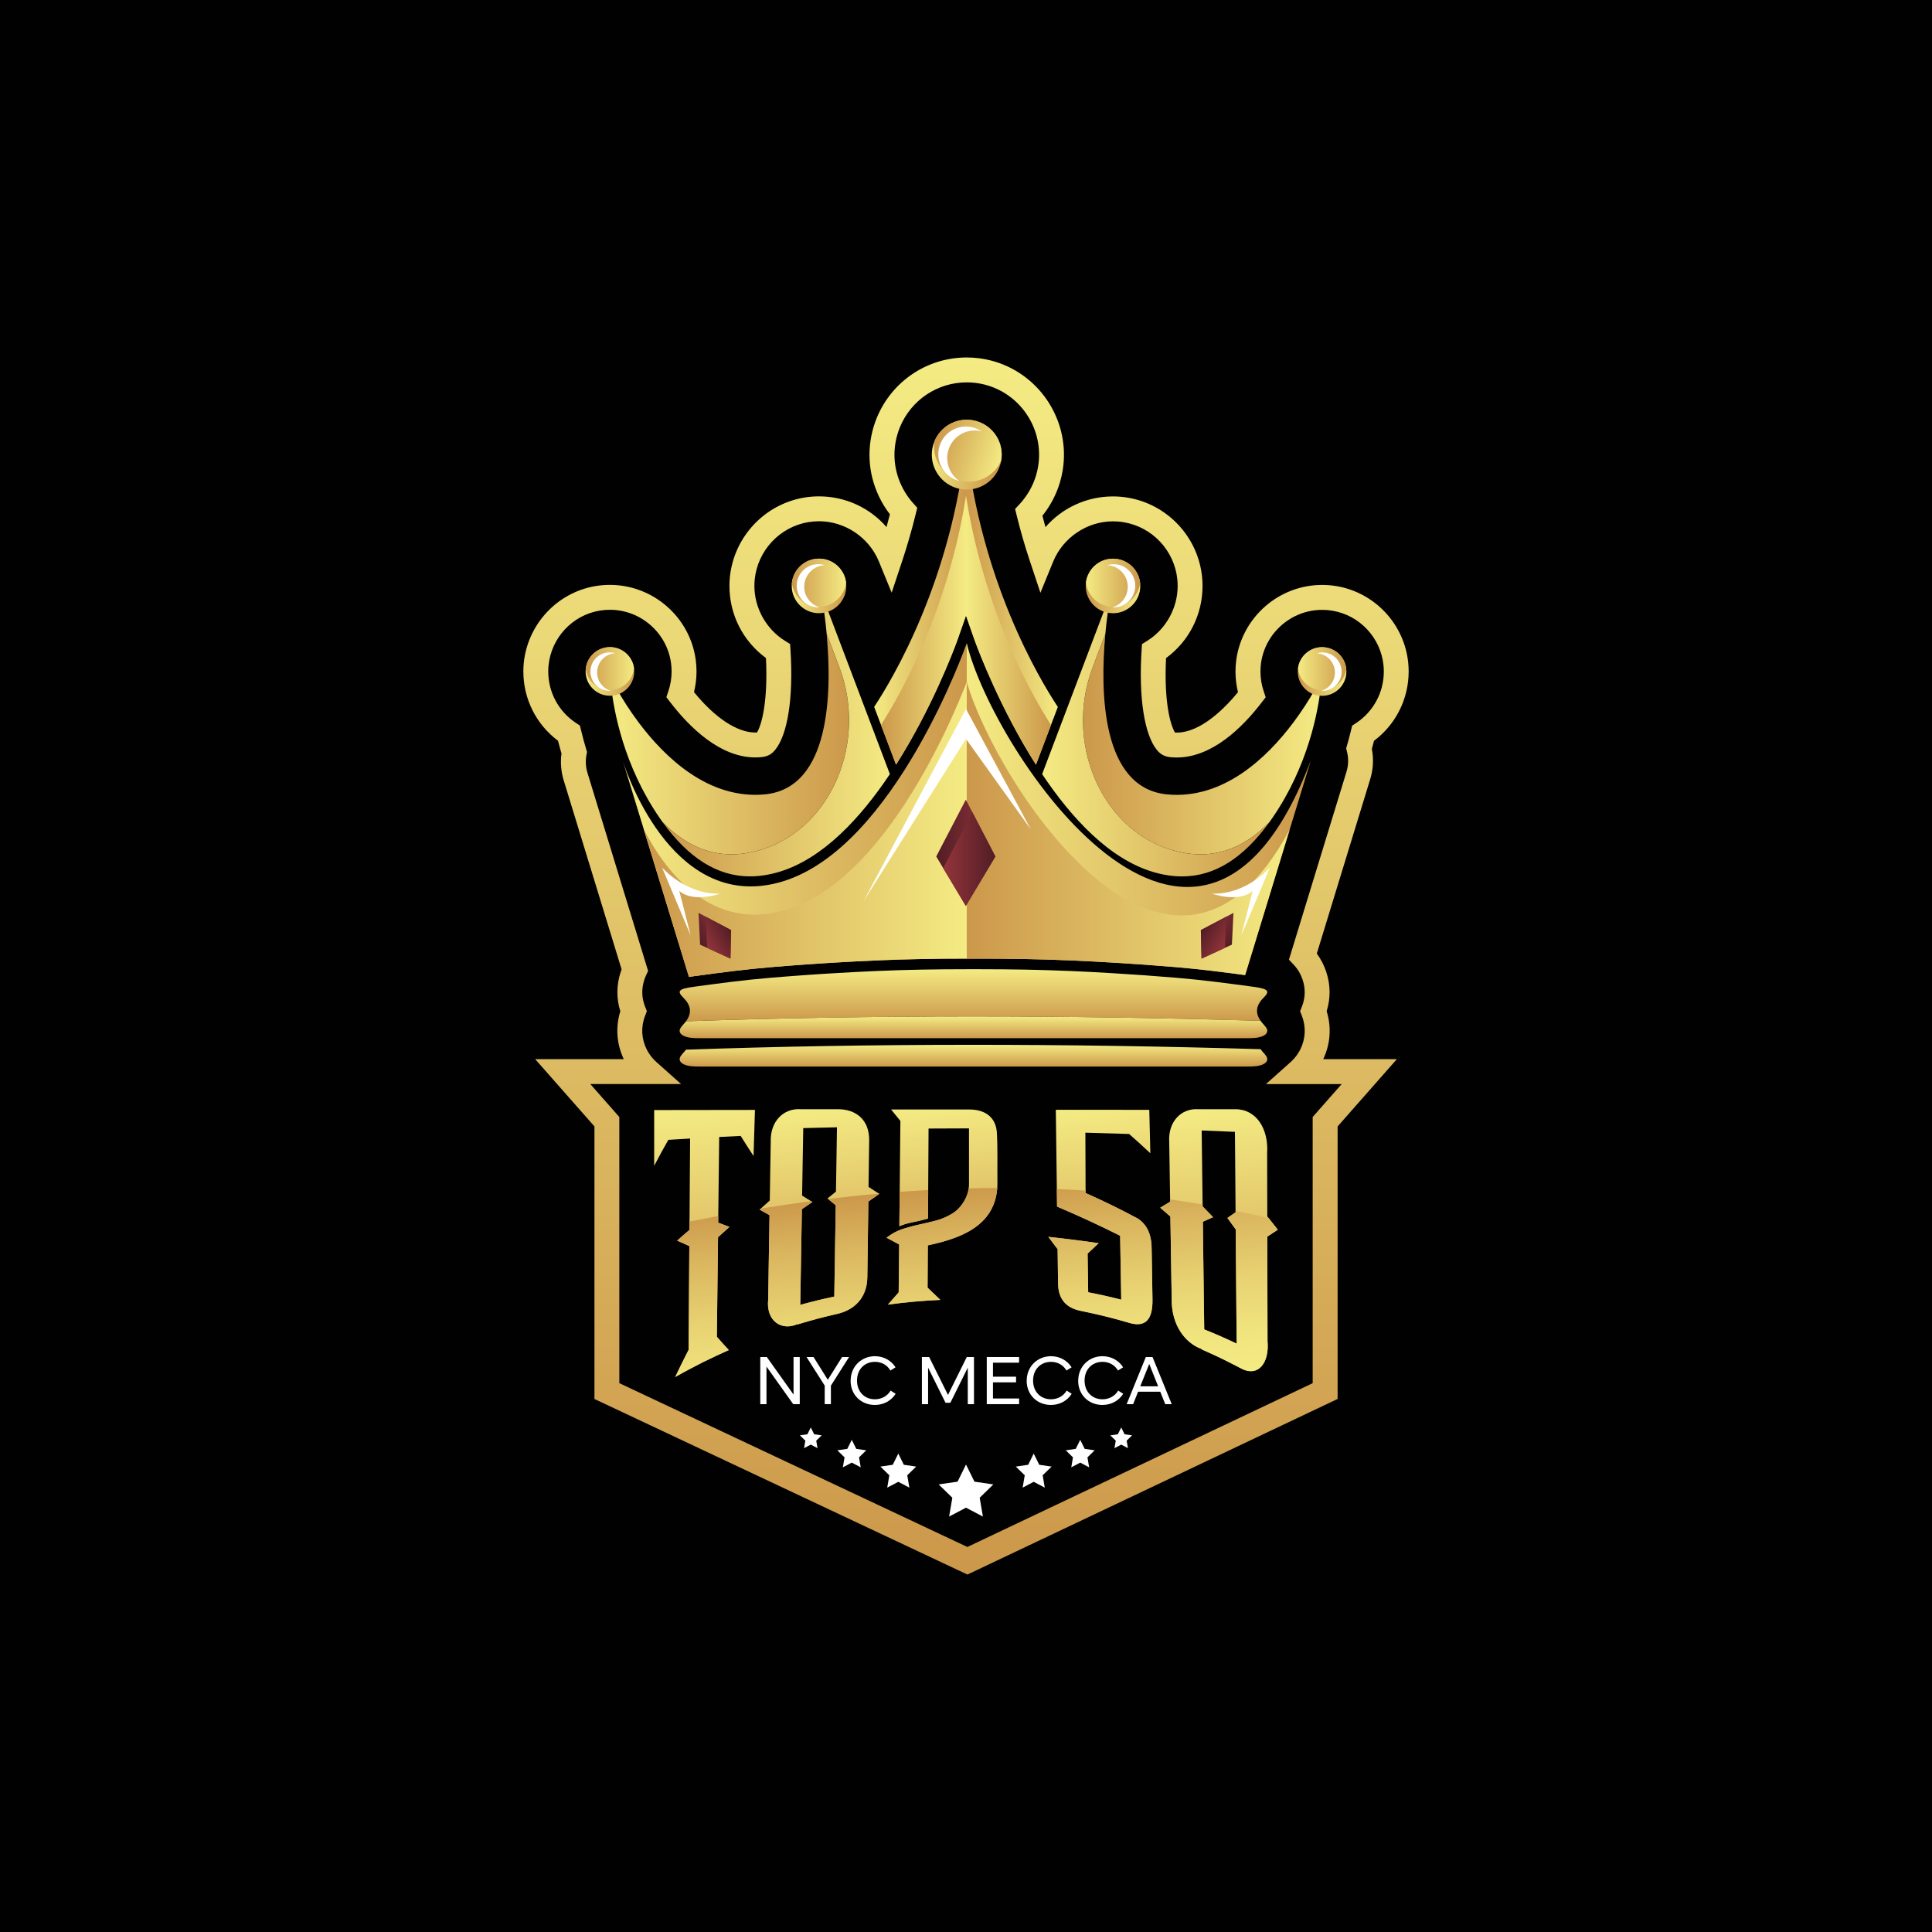 <?xml version="1.0" encoding="UTF-8"?>
<svg id="Layer_1" data-name="Layer 1" xmlns="http://www.w3.org/2000/svg" xmlns:xlink="http://www.w3.org/1999/xlink" viewBox="0 0 1000 1000">
  <defs>
    <style>
      .cls-1 {
        fill: url(#linear-gradient-2);
      }

      .cls-2 {
        fill: #fff;
      }

      .cls-3 {
        fill: url(#linear-gradient-17);
      }

      .cls-4 {
        fill: url(#linear-gradient-15);
      }

      .cls-5 {
        fill: url(#linear-gradient-18);
      }

      .cls-6 {
        fill: url(#linear-gradient-28);
      }

      .cls-7 {
        fill: url(#linear-gradient-14);
      }

      .cls-8 {
        fill: url(#linear-gradient-36);
      }

      .cls-9 {
        fill: url(#linear-gradient-20);
      }

      .cls-10 {
        fill: url(#linear-gradient-6);
      }

      .cls-11 {
        fill: url(#linear-gradient-35);
      }

      .cls-12 {
        fill: url(#linear-gradient-32);
      }

      .cls-13 {
        fill: url(#linear-gradient-11);
      }

      .cls-14 {
        fill: url(#linear-gradient-10);
      }

      .cls-15 {
        fill: url(#linear-gradient-37);
      }

      .cls-16 {
        fill: url(#linear-gradient-16);
      }

      .cls-17 {
        fill: url(#linear-gradient-31);
      }

      .cls-18 {
        fill: url(#linear-gradient-21);
      }

      .cls-19 {
        fill: url(#linear-gradient-25);
      }

      .cls-20 {
        fill: url(#linear-gradient-5);
      }

      .cls-21 {
        fill: url(#linear-gradient-34);
      }

      .cls-22 {
        fill: url(#linear-gradient-7);
      }

      .cls-23 {
        fill: url(#linear-gradient-24);
      }

      .cls-24 {
        fill: url(#linear-gradient-9);
      }

      .cls-25 {
        fill: url(#linear-gradient-22);
      }

      .cls-26 {
        fill: url(#linear-gradient-3);
      }

      .cls-27 {
        fill: url(#linear-gradient);
      }

      .cls-28 {
        fill: url(#linear-gradient-27);
      }

      .cls-29 {
        fill: url(#linear-gradient-33);
      }

      .cls-30 {
        fill: url(#linear-gradient-38);
      }

      .cls-31 {
        fill: url(#linear-gradient-29);
      }

      .cls-32 {
        fill: url(#linear-gradient-30);
      }

      .cls-33 {
        fill: url(#linear-gradient-23);
      }

      .cls-34 {
        fill: url(#linear-gradient-19);
      }

      .cls-35 {
        fill: url(#linear-gradient-4);
      }

      .cls-36 {
        fill: #010101;
      }

      .cls-37 {
        fill: url(#linear-gradient-8);
      }

      .cls-38 {
        fill: url(#linear-gradient-12);
      }

      .cls-39 {
        fill: url(#linear-gradient-13);
      }

      .cls-40 {
        fill: url(#linear-gradient-26);
      }
    </style>
    <linearGradient id="linear-gradient" x1="500" y1="814.98" x2="500" y2="185.02" gradientUnits="userSpaceOnUse">
      <stop offset="0" stop-color="#cc984b"/>
      <stop offset="1" stop-color="#f4eb83"/>
    </linearGradient>
    <linearGradient id="linear-gradient-2" x1="315.96" y1="385.14" x2="439.46" y2="385.14" gradientUnits="userSpaceOnUse">
      <stop offset="0" stop-color="#f4eb83"/>
      <stop offset="1" stop-color="#cc984b"/>
    </linearGradient>
    <linearGradient id="linear-gradient-3" x1="343.01" y1="380.15" x2="460.59" y2="380.15" gradientUnits="userSpaceOnUse">
      <stop offset="0" stop-color="#cc984b"/>
      <stop offset="1" stop-color="#f4eb83"/>
    </linearGradient>
    <linearGradient id="linear-gradient-4" x1="303.1" y1="347.55" x2="328.27" y2="347.55" xlink:href="#linear-gradient-2"/>
    <linearGradient id="linear-gradient-5" x1="303.17" y1="346.06" x2="328.16" y2="346.06" xlink:href="#linear-gradient"/>
    <linearGradient id="linear-gradient-6" x1="409.8" y1="303.27" x2="438.04" y2="303.27" xlink:href="#linear-gradient-2"/>
    <linearGradient id="linear-gradient-7" x1="409.87" y1="301.6" x2="437.91" y2="301.6" xlink:href="#linear-gradient"/>
    <linearGradient id="linear-gradient-8" x1="-1529.77" y1="385.16" x2="-1406.26" y2="385.16" gradientTransform="translate(-845.72) rotate(-180) scale(1 -1)" xlink:href="#linear-gradient-2"/>
    <linearGradient id="linear-gradient-9" x1="-1502.71" y1="380.17" x2="-1385.14" y2="380.17" gradientTransform="translate(-845.72) rotate(-180) scale(1 -1)" xlink:href="#linear-gradient"/>
    <linearGradient id="linear-gradient-10" x1="452.47" y1="312.47" x2="500" y2="312.47" xlink:href="#linear-gradient-2"/>
    <linearGradient id="linear-gradient-11" x1="456.01" y1="326.2" x2="500" y2="326.2" xlink:href="#linear-gradient-3"/>
    <linearGradient id="linear-gradient-12" x1="-1393.25" y1="312.5" x2="-1345.72" y2="312.5" gradientTransform="translate(-845.72) rotate(-180) scale(1 -1)" xlink:href="#linear-gradient-2"/>
    <linearGradient id="linear-gradient-13" x1="-1389.71" y1="326.22" x2="-1345.72" y2="326.22" gradientTransform="translate(-845.72) rotate(-180) scale(1 -1)" xlink:href="#linear-gradient-3"/>
    <linearGradient id="linear-gradient-14" x1="-1542.62" y1="347.58" x2="-1517.45" y2="347.58" gradientTransform="translate(-845.72) rotate(-180) scale(1 -1)" xlink:href="#linear-gradient-2"/>
    <linearGradient id="linear-gradient-15" x1="-1542.56" y1="346.09" x2="-1517.56" y2="346.09" gradientTransform="translate(-845.72) rotate(-180) scale(1 -1)" xlink:href="#linear-gradient"/>
    <linearGradient id="linear-gradient-16" x1="-1435.93" y1="303.29" x2="-1407.69" y2="303.29" gradientTransform="translate(-845.72) rotate(-180) scale(1 -1)" xlink:href="#linear-gradient-2"/>
    <linearGradient id="linear-gradient-17" x1="-1435.86" y1="301.62" x2="-1407.82" y2="301.62" gradientTransform="translate(-845.72) rotate(-180) scale(1 -1)" xlink:href="#linear-gradient"/>
    <linearGradient id="linear-gradient-18" x1="322.54" y1="419.3" x2="500.4" y2="419.3" xlink:href="#linear-gradient-2"/>
    <linearGradient id="linear-gradient-19" x1="333.26" y1="429.32" x2="500.4" y2="429.32" xlink:href="#linear-gradient"/>
    <linearGradient id="linear-gradient-20" x1="500.4" y1="418.83" x2="678.43" y2="418.83" xlink:href="#linear-gradient-2"/>
    <linearGradient id="linear-gradient-21" x1="500.4" y1="428.85" x2="667.53" y2="428.85" xlink:href="#linear-gradient"/>
    <linearGradient id="linear-gradient-22" x1="484.59" y1="441.41" x2="515.22" y2="441.41" gradientUnits="userSpaceOnUse">
      <stop offset="0" stop-color="#511d25"/>
      <stop offset="1" stop-color="#94343b"/>
    </linearGradient>
    <linearGradient id="linear-gradient-23" x1="488.2" y1="444.65" x2="515.22" y2="444.65" gradientUnits="userSpaceOnUse">
      <stop offset="0" stop-color="#94343b"/>
      <stop offset="1" stop-color="#511d25"/>
    </linearGradient>
    <linearGradient id="linear-gradient-24" x1="294.16" y1="1027.94" x2="311.85" y2="1027.94" gradientTransform="translate(-403.92 -257.09) rotate(-29.8)" xlink:href="#linear-gradient-22"/>
    <linearGradient id="linear-gradient-25" x1="296.52" y1="1029.71" x2="311.85" y2="1029.71" gradientTransform="translate(-403.92 -257.09) rotate(-29.8)" xlink:href="#linear-gradient-23"/>
    <linearGradient id="linear-gradient-26" x1="-1223.45" y1="158.72" x2="-1205.75" y2="158.72" gradientTransform="translate(-344.99 -257.09) rotate(-150.2) scale(1 -1)" xlink:href="#linear-gradient-22"/>
    <linearGradient id="linear-gradient-27" x1="-1221.09" y1="160.5" x2="-1205.75" y2="160.5" gradientTransform="translate(-344.99 -257.09) rotate(-150.2) scale(1 -1)" xlink:href="#linear-gradient-23"/>
    <linearGradient id="linear-gradient-28" x1="503.86" y1="501.67" x2="503.86" y2="528.63" xlink:href="#linear-gradient-2"/>
    <linearGradient id="linear-gradient-29" x1="437.5" y1="-60.34" x2="473.67" y2="-60.34" gradientTransform="translate(46.77 161.67) rotate(16.77)" xlink:href="#linear-gradient-2"/>
    <linearGradient id="linear-gradient-30" x1="437.59" y1="-62.48" x2="473.51" y2="-62.48" gradientTransform="translate(46.77 161.67) rotate(16.77)" xlink:href="#linear-gradient"/>
    <linearGradient id="linear-gradient-31" x1="503.87" y1="526.11" x2="503.87" y2="537.37" xlink:href="#linear-gradient-2"/>
    <linearGradient id="linear-gradient-32" x1="503.87" y1="540.8" x2="503.87" y2="552.06" xlink:href="#linear-gradient-2"/>
    <linearGradient id="linear-gradient-33" x1="375.31" y1="710.49" x2="363.23" y2="572.4" xlink:href="#linear-gradient"/>
    <linearGradient id="linear-gradient-34" x1="429.63" y1="684.65" x2="419.9" y2="573.46" xlink:href="#linear-gradient"/>
    <linearGradient id="linear-gradient-35" x1="491.43" y1="672.49" x2="482.67" y2="572.4" xlink:href="#linear-gradient"/>
    <linearGradient id="linear-gradient-36" x1="575.67" y1="686.6" x2="565.71" y2="572.75" xlink:href="#linear-gradient"/>
    <linearGradient id="linear-gradient-37" x1="637.96" y1="710.59" x2="625.96" y2="573.45" xlink:href="#linear-gradient"/>
    <linearGradient id="linear-gradient-38" x1="509.57" y1="721.82" x2="500.12" y2="613.85" gradientUnits="userSpaceOnUse">
      <stop offset="0" stop-color="#f4eb83"/>
      <stop offset=".19" stop-color="#f0e47e"/>
      <stop offset=".45" stop-color="#e8d272"/>
      <stop offset=".75" stop-color="#dab65f"/>
      <stop offset="1" stop-color="#cc984b"/>
    </linearGradient>
  </defs>
  <rect class="cls-36" width="1000" height="1000"/>
  <g>
    <path class="cls-27" d="m686.67,523.41c2.09-6.67,2.02-13.7-.24-20.48-1.15-3.42-2.78-6.56-4.85-9.37l16-52.27c.55-1.81.74-2.42.83-2.69l3.75-12.26c2.9-9.44,5.38-17.55,7.08-23.12,1.55-5.07,1.82-10.41.82-15.57.39-1.4.77-2.81,1.13-4.22,11.27-8.43,17.93-21.65,17.93-35.86,0-1.44-.07-2.9-.22-4.49-2.01-20.03-17.28-36.36-37.12-39.71-2.44-.41-4.95-.61-7.47-.61-22.33,0-41.42,16.69-44.43,38.88-.26,1.97-.39,3.97-.39,5.94,0,3.62.43,7.2,1.29,10.69-6.4,7.81-19.04,20.92-31.72,20.92-.29,0-.59,0-.89-.02-2.4-3.97-5.73-15.82-4.63-38.53,11.89-8.73,18.89-22.45,18.89-37.34,0-1.53-.08-3.05-.23-4.65-2.08-20.71-17.87-37.59-38.39-41.05-2.55-.44-5.15-.65-7.73-.65-13.69,0-26.3,5.95-34.94,15.89-.55-1.96-1.08-3.92-1.59-5.89,4.06-5.05,7.15-10.9,9.02-17.09.65-2.17,1.16-4.39,1.51-6.6,3.96-24.74-11.16-48.86-35.18-56.1-2.68-.8-5.46-1.39-8.24-1.74-2.07-.26-4.18-.39-6.28-.39-20.42,0-38.67,12.22-46.52,31.16-.62,1.53-1.18,3.09-1.65,4.64-3.88,12.87-2.51,26.48,3.85,38.31,1.33,2.49,2.86,4.85,4.57,7.05-.56,2.2-1.15,4.41-1.77,6.61-8.64-9.94-21.25-15.88-34.94-15.88-2.56,0-5.16.21-7.73.64-20.53,3.47-36.32,20.39-38.41,41.2-.14,1.55-.22,3.07-.22,4.5,0,14.89,7,28.61,18.9,37.34,1.09,22.72-2.24,34.57-4.63,38.53-.3.02-.61.02-.89.02-9.4,0-20.86-7.58-31.72-20.91.86-3.5,1.3-7.08,1.3-10.69,0-2-.14-4.03-.41-6.02-2.98-22.12-22.08-38.79-44.41-38.79-2.5,0-5.01.2-7.47.61-19.85,3.35-35.11,19.73-37.13,39.84-.14,1.46-.21,2.92-.21,4.36,0,14.21,6.66,27.43,17.94,35.87.55,2.17,1.16,4.37,1.8,6.58-.62,4.61-.24,9.34,1.11,13.78l30,97.97c-.15.4-.3.8-.42,1.21-2.26,6.76-2.34,13.79-.24,20.48-2.55,8.22-1.93,16.9,1.78,24.78h-45.84l30.67,34.82v141.08l193.06,90.87,191.6-90.89v-141.06l30.67-34.82h-38.11c3.72-7.88,4.33-16.57,1.77-24.8Zm7.8,37.69l-15.03,17.06v137.77l-178.73,84.78-180.15-84.79v-137.76l-15.03-17.06h47l-12.64-11.26c-2.88-2.57-4.47-5.26-5.16-6.66-2.76-5.52-3.06-11.71-.83-17.44l.92-2.36-.93-2.35c-1.81-4.58-1.93-9.28-.36-14.01.25-.75.55-1.51.89-2.25l1.03-2.24-31.39-102.53c-.91-2.98-1.09-6.17-.52-9.24l.3-1.54-.46-1.5c-.97-3.27-1.86-6.54-2.62-9.71l-.59-2.46-2.12-1.4c-8.94-5.92-14.28-15.87-14.28-26.61,0-1.02.05-2.07.15-3.09,1.43-14.33,12.31-26.01,26.43-28.39,1.76-.3,3.56-.44,5.34-.44,15.91,0,29.51,11.88,31.64,27.62.19,1.43.29,2.87.29,4.3,0,3.43-.55,6.82-1.63,10.07l-1.08,3.25,2.09,2.72c9.99,12.98,25.72,28.46,43.94,28.46.96,0,1.96-.05,3.05-.14,3.15-.3,5.23-1.36,7.16-3.69,6.56-7.88,9.56-27.15,8.01-51.56l-.2-3.3-2.8-1.75c-9.68-6.08-15.69-16.94-15.69-28.34,0-1.04.05-2.15.16-3.27,1.5-15,12.9-27.23,27.71-29.72,1.87-.31,3.75-.47,5.59-.47,13.43,0,25.88,8.38,30.99,20.85l6.6,16.12,5.49-16.53c2.65-7.97,4.98-16.09,6.95-24.13l.8-3.28-2.25-2.53c-1.95-2.18-3.66-4.63-5.07-7.27-4.73-8.81-5.75-18.92-2.86-28.5.35-1.15.76-2.32,1.22-3.44,5.83-14.08,19.42-23.18,34.6-23.18,1.56,0,3.13.09,4.66.29,2.08.27,4.15.7,6.15,1.3,17.85,5.38,29.1,23.32,26.15,41.73-.26,1.64-.64,3.29-1.12,4.91-1.65,5.46-4.57,10.56-8.46,14.75l-2.37,2.55.83,3.38c1.94,7.9,4.22,15.79,6.78,23.48l5.5,16.51,6.59-16.11c5.1-12.48,17.56-20.86,30.99-20.86,1.86,0,3.73.15,5.58.47,14.81,2.5,26.2,14.68,27.7,29.6.11,1.18.17,2.26.17,3.39,0,11.4-6.01,22.26-15.68,28.34l-2.8,1.75-.2,3.3c-1.55,24.41,1.45,43.68,7.99,51.55,1.92,2.33,4,3.41,7.24,3.71,1.03.08,2.03.13,2.99.13,18.24,0,33.96-15.48,43.93-28.47l2.09-2.71-1.08-3.25c-1.08-3.24-1.62-6.63-1.62-10.07,0-1.41.09-2.85.27-4.24,2.14-15.78,15.74-27.68,31.65-27.68,1.8,0,3.59.14,5.32.44,14.14,2.38,25,14.01,26.44,28.24.11,1.17.16,2.2.16,3.25,0,10.74-5.34,20.69-14.27,26.61l-2.12,1.4-.59,2.47c-.61,2.53-1.29,5.09-2.02,7.62l-.49,1.68.43,1.7c.87,3.41.78,7.01-.26,10.41-1.7,5.57-4.19,13.67-7.08,23.11l-3.75,12.23c-.08.24-.27.87-.84,2.74l-18.11,59.16,2.56,2.73c2,2.13,3.52,4.69,4.5,7.6,1.57,4.72,1.45,9.43-.36,14.01l-.93,2.35.92,2.35c2.22,5.73,1.93,11.94-.83,17.47-.85,1.69-2.43,4.22-5.15,6.64l-12.61,11.26h39.23Z"/>
    <path class="cls-1" d="m395.03,439.46c-.47.15-.94.3-1.42.44-5.12,1.53-10.16,2.3-14.98,2.3-13.08,0-24.87-5.69-35.62-16.61-.56-.77-1.11-1.55-1.66-2.35-18.57-27.02-23.6-55.4-24.93-67.2-.41-3.61-.47-5.67-.47-5.67,0,0,5.19,11.02,14.7,23.69,13.64,18.17,36.17,39.73,65.04,37.12,34.41-3.11,34.92-53.41,32.18-83.08l6.61,17.46c14.45,38.15-3.79,82.3-39.46,93.91Z"/>
    <path class="cls-26" d="m460.59,400.69c-15.19,22.72-34.72,43.87-57.43,50.62-5.12,1.53-10.16,2.3-14.98,2.3-17.06,0-31.93-9.69-45.16-28.02,10.76,10.92,22.54,16.61,35.62,16.61,4.82,0,9.87-.77,14.98-2.3.47-.14.94-.29,1.42-.44,35.67-11.61,53.9-55.76,39.46-93.91l-6.61-17.46c-1.13-12.12-2.79-20.8-2.9-21.4l35.61,94Z"/>
    <g>
      <path class="cls-35" d="m328.27,347.55c0,5.97-4.16,10.97-9.73,12.25-.92.22-1.87.33-2.85.33-6.95,0-12.58-5.63-12.58-12.59,0-.43.02-.85.06-1.27.57-5.65,4.87-10.2,10.41-11.14.68-.11,1.39-.18,2.11-.18,6.37,0,11.64,4.73,12.47,10.88.07.56.11,1.12.11,1.7Z"/>
      <path class="cls-20" d="m328.16,345.85c-.54,5.4-4.49,9.79-9.67,10.98-.92.22-1.87.33-2.85.33-6.37,0-11.64-4.74-12.47-10.88.57-5.65,4.87-10.2,10.41-11.14.68-.11,1.39-.18,2.11-.18,6.37,0,11.64,4.73,12.47,10.88Z"/>
      <path class="cls-2" d="m309.07,348.05c0,4.46,2.94,8.24,6.98,9.5-.17.01-.34.02-.5.02-5.49,0-9.95-4.45-9.95-9.95,0-4.92,3.58-9.02,8.28-9.81.54-.09,1.09-.14,1.67-.14,1.04,0,2.03.16,2.97.45-.4.02-.79.06-1.17.12-4.7.79-8.28,4.89-8.28,9.81Z"/>
    </g>
    <g>
      <path class="cls-10" d="m438.04,303.27c0,6.7-4.66,12.31-10.92,13.75-1.03.24-2.1.37-3.2.37-7.79,0-14.12-6.32-14.12-14.12,0-.48.03-.96.07-1.43.64-6.34,5.47-11.44,11.68-12.49.77-.13,1.56-.2,2.37-.2,7.15,0,13.06,5.31,13.99,12.21.08.62.13,1.26.13,1.91Z"/>
      <path class="cls-22" d="m437.91,301.36c-.61,6.06-5.04,10.98-10.85,12.32-1.03.24-2.1.37-3.2.37-7.14,0-13.05-5.32-13.99-12.21.64-6.34,5.47-11.44,11.68-12.49.77-.13,1.56-.2,2.37-.2,7.15,0,13.06,5.31,13.99,12.21Z"/>
      <path class="cls-2" d="m416.27,303.66c0,5.01,3.3,9.24,7.83,10.66-.19.01-.38.02-.56.02-6.16,0-11.16-5-11.16-11.16,0-5.52,4.02-10.12,9.29-11.01.6-.1,1.23-.16,1.87-.16,1.16,0,2.28.18,3.34.51-.45.02-.89.07-1.31.14-5.27.89-9.29,5.48-9.29,11.01Z"/>
    </g>
    <path class="cls-37" d="m604.97,439.48c.47.15.94.3,1.42.44,5.12,1.53,10.16,2.3,14.98,2.3,13.08,0,24.87-5.69,35.62-16.61.56-.77,1.11-1.55,1.66-2.35,18.57-27.02,23.6-55.4,24.93-67.2.41-3.61.47-5.67.47-5.67,0,0-5.19,11.02-14.7,23.69-13.64,18.17-36.17,39.73-65.04,37.12-34.41-3.11-34.92-53.41-32.18-83.08l-6.61,17.46c-14.45,38.15,3.79,82.3,39.46,93.91Z"/>
    <path class="cls-24" d="m539.42,400.71c15.19,22.72,34.72,43.87,57.43,50.62,5.12,1.53,10.16,2.3,14.98,2.3,17.06,0,31.93-9.69,45.16-28.02-10.76,10.92-22.54,16.61-35.62,16.61-4.82,0-9.87-.77-14.98-2.3-.47-.14-.94-.29-1.42-.44-35.67-11.61-53.9-55.76-39.46-93.91l6.61-17.46c1.13-12.12,2.79-20.8,2.9-21.4l-35.61,94Z"/>
    <g>
      <path class="cls-14" d="m500,229.17v89.47l-4.35,12.41c-.02.05-.12.36-.32.89-2.01,5.48-13.3,35.17-31.54,63.84l-7.78-20.55-3.54-9.34c9.99-15.12,39.88-65.49,47.53-136.72Z"/>
      <path class="cls-13" d="m500,256.62v62.02l-4.35,12.41c-.02.05-.12.36-.32.89-2.01,5.48-13.3,35.17-31.54,63.84l-7.78-20.55c10.24-15.99,34.49-58.78,43.99-118.6Z"/>
      <path class="cls-38" d="m500,229.19v89.47s4.35,12.41,4.35,12.41c.02.05.12.36.32.89,2.01,5.48,13.3,35.17,31.54,63.84l7.78-20.55,3.54-9.34c-9.99-15.12-39.88-65.49-47.53-136.72Z"/>
      <path class="cls-39" d="m500,256.64v62.02s4.35,12.41,4.35,12.41c.02.05.12.36.32.89,2.01,5.48,13.3,35.17,31.54,63.84l7.78-20.55c-10.24-15.99-34.49-58.78-43.99-118.6Z"/>
    </g>
    <g>
      <path class="cls-7" d="m671.73,347.58c0,5.97,4.16,10.97,9.73,12.25.92.22,1.87.33,2.85.33,6.95,0,12.58-5.63,12.58-12.59,0-.43-.02-.85-.06-1.27-.57-5.65-4.87-10.2-10.41-11.14-.68-.11-1.39-.18-2.11-.18-6.37,0-11.64,4.73-12.47,10.88-.07.56-.11,1.12-.11,1.7Z"/>
      <path class="cls-4" d="m671.85,345.87c.54,5.4,4.49,9.79,9.67,10.98.92.22,1.87.33,2.85.33,6.37,0,11.64-4.74,12.47-10.88-.57-5.65-4.87-10.2-10.41-11.14-.68-.11-1.39-.18-2.11-.18-6.37,0-11.64,4.73-12.47,10.88Z"/>
      <path class="cls-2" d="m690.94,348.08c0,4.46-2.94,8.24-6.98,9.5.17.01.34.02.5.02,5.49,0,9.95-4.45,9.95-9.95,0-4.92-3.58-9.02-8.28-9.81-.54-.09-1.09-.14-1.67-.14-1.04,0-2.03.16-2.97.45.4.02.79.06,1.17.12,4.7.79,8.28,4.89,8.28,9.81Z"/>
    </g>
    <path class="cls-16" d="m561.97,303.29c0,6.7,4.66,12.31,10.92,13.75,1.03.24,2.1.37,3.2.37,7.79,0,14.12-6.32,14.12-14.12,0-.48-.03-.96-.07-1.43-.64-6.34-5.47-11.44-11.68-12.49-.77-.13-1.56-.2-2.37-.2-7.15,0-13.06,5.31-13.99,12.21-.08.62-.13,1.26-.13,1.91Z"/>
    <path class="cls-3" d="m562.1,301.38c.61,6.06,5.04,10.98,10.85,12.32,1.03.24,2.1.37,3.2.37,7.14,0,13.05-5.32,13.99-12.21-.64-6.34-5.47-11.44-11.68-12.49-.77-.13-1.56-.2-2.37-.2-7.15,0-13.06,5.31-13.99,12.21Z"/>
    <path class="cls-2" d="m583.73,303.68c0,5.01-3.3,9.24-7.83,10.66.19.01.38.02.56.02,6.16,0,11.16-5,11.16-11.16,0-5.52-4.02-10.12-9.29-11.01-.6-.1-1.23-.16-1.87-.16-1.16,0-2.28.18-3.34.51.45.02.89.07,1.31.14,5.27.89,9.29,5.48,9.29,11.01Z"/>
    <g>
      <path class="cls-5" d="m500.4,332.94v163.24c-15.66,0-31.33.25-46.95.94-7.02.31-14.03.67-21.05,1.09-1.41.08-2.81.17-4.22.26-1.22.07-2.44.15-3.67.23-.31.02-.62.04-.93.07-.99.06-1.99.13-2.97.2-1.75.12-3.5.24-5.25.36-1.34.1-2.67.2-4.01.3-1.22.09-2.42.18-3.64.27-2.98.23-5.96.47-8.93.72-13.46,1.12-26.75,2.9-39.93,4.69-.82.11-1.57.23-2.24.35l-23.36-76.3-10.72-35.02c2.95,9.03,27.46,78.29,82.22,61.99,58.55-17.41,95.63-123.39,95.63-123.39Z"/>
      <path class="cls-34" d="m500.4,352.98v143.2c-15.66,0-31.33.25-46.95.94-7.02.31-14.03.67-21.05,1.09-1.41.08-2.81.17-4.22.26-1.22.07-2.44.15-3.67.23-.31.02-.62.04-.93.07-.99.06-1.99.13-2.97.2-1.75.12-3.5.24-5.25.36-1.34.1-2.67.2-4.01.3-1.22.09-2.42.18-3.64.27-2.98.23-5.96.47-8.93.72-13.46,1.12-26.75,2.9-39.93,4.69-.82.11-1.57.23-2.24.35l-23.36-76.3c11.66,22.44,35.17,53,73.54,41.59,50.55-15.04,85.11-96.12,93.6-117.97Z"/>
      <path class="cls-9" d="m678.43,393.79c-2.41,7.89-6.39,20.89-10.89,35.57h0s-1.93,6.29-1.93,6.29l-.52,1.72-5.96,19.47-.6,1.96-14.06,45.91c-11.74-1.59-23.56-3.1-35.52-4.1-11.16-.94-22.37-1.75-33.61-2.41-7-.42-14.03-.78-21.05-1.09-16.79-.73-33.6-.97-50.42-.93-1.16,0-2.31,0-3.47,0v-163.24c13.13,55.41,119.56,214.88,178.03,60.85Z"/>
      <path class="cls-18" d="m667.53,429.37l-1.93,6.28-.52,1.72-5.96,19.47-.6,1.96-14.06,45.91c-11.74-1.59-23.56-3.1-35.52-4.1-11.16-.94-22.37-1.75-33.61-2.41-7-.42-14.03-.78-21.05-1.09-16.79-.73-33.6-.97-50.42-.93-1.16,0-2.31,0-3.47,0v-143.2c15.68,53.62,105.89,191.18,167.14,76.39Z"/>
    </g>
    <g>
      <polygon class="cls-25" points="515.22 443.32 499.91 468.91 488.2 449.35 484.59 443.32 499.91 413.91 503.28 420.38 515.22 443.32"/>
      <polygon class="cls-33" points="515.22 443.32 499.91 468.91 488.2 449.35 503.28 420.38 515.22 443.32"/>
    </g>
    <g>
      <g>
        <path class="cls-2" d="m357.48,484.17l-14.79-35.14s12.26,14.17,30.04,13.5c0,0-13.73,5-21.12-1.38l5.88,23.02Z"/>
        <g>
          <polygon class="cls-23" points="378.43 481.4 378.09 496.19 366.07 490.65 362.36 488.95 361.56 472.51 365.27 474.47 378.43 481.4"/>
          <polygon class="cls-19" points="378.43 481.4 378.09 496.19 366.07 490.65 365.27 474.47 378.43 481.4"/>
        </g>
      </g>
      <g>
        <path class="cls-2" d="m642.52,484.17l14.79-35.14s-12.26,14.17-30.04,13.5c0,0,13.73,5,21.12-1.38l-5.88,23.02Z"/>
        <g>
          <polygon class="cls-40" points="621.56 481.4 621.91 496.19 633.93 490.65 637.63 488.95 638.44 472.51 634.72 474.47 621.56 481.4"/>
          <polygon class="cls-28" points="621.56 481.4 621.91 496.19 633.93 490.65 634.72 474.47 621.56 481.4"/>
        </g>
      </g>
    </g>
    <path class="cls-6" d="m652.04,518.81c-2.1,3.22-1.81,6.39.44,9.56-78.78-2.33-156.14-2.92-231.86-1.5-21.99.41-43.85.99-65.55,1.75,1.59-2.15,2.29-4.29,1.97-6.44-.14-.95-.48-1.91-1.04-2.87-.54-.94-1.29-1.89-2.25-2.84-3.49-3.46-2.59-4.63,5.11-5.68,13.18-1.79,26.47-3.57,39.93-4.69,2.98-.25,5.95-.49,8.93-.72,1.22-.1,2.42-.18,3.64-.27,1.34-.1,2.67-.2,4.01-.3,1.75-.13,3.49-.24,5.25-.36.98-.07,1.98-.13,2.97-.2.31-.02.62-.05.93-.07l3.67-.23c1.4-.09,2.81-.17,4.22-.25,7.01-.42,14.03-.79,21.05-1.09,15.56-.69,31.16-.94,46.77-.94,1.22,0,2.44,0,3.65,0,1.22,0,2.43,0,3.65,0,15.6,0,31.19.26,46.76.94,7.01.3,14.05.67,21.05,1.09,11.24.66,22.45,1.47,33.61,2.4,13.45,1.12,26.74,2.9,39.93,4.69,7.69,1.06,8.59,2.22,5.1,5.68-.79.78-1.44,1.56-1.94,2.34Z"/>
    <g>
      <path class="cls-31" d="m517.71,240.55c-2.48,8.22-10.27,13.37-18.47,12.82-1.35-.08-2.72-.32-4.07-.73-9.56-2.88-14.98-12.97-12.09-22.53.18-.59.39-1.17.61-1.72,3.12-7.54,10.93-12.02,18.94-11,.99.13,1.98.33,2.98.63,8.77,2.64,14.06,11.34,12.65,20.14-.13.8-.31,1.59-.55,2.39Z"/>
      <path class="cls-32" d="m518.26,238.16c-2.99,7.2-10.24,11.6-17.86,11.1-1.35-.08-2.72-.32-4.07-.73-8.76-2.64-14.05-11.35-12.64-20.14,3.12-7.54,10.93-12.02,18.94-11,.99.13,1.98.33,2.98.63,8.77,2.64,14.06,11.34,12.65,20.14Z"/>
      <path class="cls-2" d="m490.88,232.99c-1.85,6.14.63,12.55,5.67,15.96-.23-.05-.47-.12-.7-.19-7.56-2.28-11.84-10.25-9.56-17.82,2.04-6.78,8.67-10.92,15.46-10.07.78.1,1.56.26,2.35.5,1.43.43,2.73,1.06,3.9,1.86-.55-.14-1.11-.24-1.66-.32-6.79-.85-13.42,3.29-15.46,10.07Z"/>
    </g>
    <path class="cls-17" d="m648.16,537.32c-2.44.07-4.9.05-7.35.05h-136.91v-.04h-.08v.04h-136.9c-2.44,0-4.91.02-7.34-.05-6.08-.18-9.2-2.58-7.17-5.47.38-.55.82-1.09,1.31-1.62.47-.49.88-.99,1.25-1.48.04-.04.07-.08.1-.13,96.46-3.36,195.75-3.26,297.41-.25.08.13.17.25.27.38.36.49.78.98,1.25,1.48.48.53.94,1.07,1.32,1.62,2.03,2.89-1.09,5.29-7.16,5.47Z"/>
    <path class="cls-12" d="m648.16,552.01c-2.44.07-4.9.05-7.35.05h-136.91v-.04h-.08v.04h-136.9c-2.44,0-4.91.02-7.34-.05-6.08-.18-9.2-2.58-7.17-5.47.38-.55.82-1.09,1.31-1.62.47-.49.88-.99,1.25-1.48.04-.04.07-.08.1-.13,96.46-3.36,195.75-3.26,297.41-.25.08.13.17.25.27.38.36.49.78.98,1.25,1.48.48.53.94,1.07,1.32,1.62,2.03,2.89-1.09,5.29-7.16,5.47Z"/>
    <polygon class="cls-2" points="447.01 466.4 500 366.93 533.57 429.32 500 382.46 447.01 466.4"/>
    <g>
      <path class="cls-2" d="m393.52,702.39h3.38l13.84,19.45v-19.45h3.21v24.4h-3.38l-13.84-19.45v19.45h-3.21v-24.4Z"/>
      <path class="cls-2" d="m426.87,717.2l-9.41-14.81h3.62l7.39,11.78,7.39-11.78h3.62l-9.41,14.81v9.58h-3.21v-9.58Z"/>
      <path class="cls-2" d="m440.29,714.66c0-7.46,5.65-12.69,12.58-12.69,4.36,0,8.36,2.09,10.66,5.75l-2.65,1.67c-1.71-2.93-4.64-4.5-8.02-4.5-5.23,0-9.27,3.76-9.27,9.69s4.04,9.69,9.27,9.69c3.49,0,6.48-1.71,8.12-4.5l2.61,1.64c-2.23,3.55-6.13,5.79-10.77,5.79-7.11,0-12.55-5.23-12.55-12.55Z"/>
      <path class="cls-2" d="m477.19,702.39h3.73l9.76,19.62,9.72-19.62h3.73v24.4h-3.21v-18.89l-9.03,18.19h-2.48l-9.03-18.19v18.89h-3.21v-24.4Z"/>
      <path class="cls-2" d="m510.75,702.39h16.73v2.93h-13.52v7.25h11.95v2.93h-11.95v8.36h13.52v2.93h-16.73v-24.4Z"/>
      <path class="cls-2" d="m531.42,714.66c0-7.46,5.65-12.69,12.58-12.69,4.36,0,8.36,2.09,10.66,5.75l-2.65,1.67c-1.71-2.93-4.64-4.5-8.02-4.5-5.23,0-9.27,3.76-9.27,9.69s4.04,9.69,9.27,9.69c3.49,0,6.48-1.71,8.12-4.5l2.61,1.64c-2.23,3.55-6.13,5.79-10.77,5.79-7.11,0-12.55-5.23-12.55-12.55Z"/>
      <path class="cls-2" d="m558.08,714.66c0-7.46,5.65-12.69,12.58-12.69,4.36,0,8.36,2.09,10.66,5.75l-2.65,1.67c-1.71-2.93-4.64-4.5-8.02-4.5-5.23,0-9.27,3.76-9.27,9.69s4.04,9.69,9.27,9.69c3.49,0,6.48-1.71,8.12-4.5l2.61,1.64c-2.23,3.55-6.13,5.79-10.77,5.79-7.11,0-12.55-5.23-12.55-12.55Z"/>
      <path class="cls-2" d="m593.1,702.39h3.45l9.93,24.4h-3.35l-2.58-6.45h-11.47l-2.58,6.45h-3.35l9.93-24.4Zm6.34,15.16l-4.6-11.57-4.64,11.57h9.24Z"/>
    </g>
    <polygon class="cls-2" points="500 758.04 504.38 766.91 514.16 768.33 507.08 775.23 508.75 784.97 500 780.37 491.26 784.97 492.93 775.23 485.85 768.33 495.63 766.91 500 758.04"/>
    <g>
      <g>
        <polygon class="cls-2" points="535.04 752.36 537.91 758.17 544.31 759.1 539.68 763.61 540.77 769.99 535.04 766.98 529.32 769.99 530.41 763.61 525.78 759.1 532.18 758.17 535.04 752.36"/>
        <polygon class="cls-2" points="559.12 745.25 561.43 749.93 566.6 750.68 562.86 754.33 563.74 759.48 559.12 757.05 554.49 759.48 555.37 754.33 551.63 750.68 556.8 749.93 559.12 745.25"/>
        <polygon class="cls-2" points="580.34 738.84 582.08 742.37 585.97 742.94 583.15 745.68 583.82 749.56 580.34 747.73 576.85 749.56 577.52 745.68 574.7 742.94 578.59 742.37 580.34 738.84"/>
      </g>
      <g>
        <polygon class="cls-2" points="464.96 752.36 462.09 758.17 455.69 759.1 460.32 763.61 459.23 769.99 464.96 766.98 470.68 769.99 469.59 763.61 474.22 759.1 467.82 758.17 464.96 752.36"/>
        <polygon class="cls-2" points="440.88 745.25 438.57 749.93 433.4 750.68 437.14 754.33 436.26 759.48 440.88 757.05 445.51 759.48 444.63 754.33 448.37 750.68 443.2 749.93 440.88 745.25"/>
        <polygon class="cls-2" points="419.66 738.84 417.92 742.37 414.03 742.94 416.85 745.68 416.18 749.56 419.66 747.73 423.15 749.56 422.48 745.68 425.3 742.94 421.41 742.37 419.66 738.84"/>
      </g>
    </g>
    <g>
      <g>
        <path class="cls-29" d="m338.6,574.55v28.88c2.91-5.54,4.38-8.22,7.33-13.45,4.5-.28,6.76-.41,11.27-.67-.11,14.34-.2,28.68-.31,43.02,0,1.42-.02,2.85-.03,4.27-2.55,2.17-3.82,3.28-6.36,5.55,2.52,1.16,3.78,1.72,6.29,2.82-.13,17.9-.25,35.8-.38,53.71-2.8,5.48-4.19,8.3-6.95,14.08,2.74-1.54,4.11-2.3,6.87-3.77,5.79-3.09,8.71-4.56,14.59-7.31,2.52-1.18,3.78-1.76,6.32-2.88-2.49-2.69-3.72-4.06-6.2-6.87.2-17.18.39-34.36.6-51.53,2.36-2.18,3.54-3.24,5.91-5.34-2.33-.86-3.5-1.3-5.82-2.2.02-1.14.03-2.27.04-3.41.16-13.65.32-27.29.48-40.95,4.44-.23,6.67-.34,11.12-.55,2.67,4.27,4,6.34,6.66,10.41.29-9.56.44-14.33.73-23.87-17.38.01-34.77.04-52.15.07Z"/>
        <path class="cls-21" d="m454.92,617.81c-2.1-1.35-3.22-2.06-5.37-3.46.13-9.49.2-14.24.33-23.75.27-11.27-7.16-16.51-16.14-16.47h-19.25c-8.86-.64-15.89,6.21-15.56,16.82-.17,10.15-.33,20.3-.5,30.44-1.9,1.67-2.94,2.6-4.67,4.18-.19.17-.39.35-.59.54,2.06,1.16,3.09,1.73,5.14,2.85-.23,14.14-.46,28.27-.69,42.39,0,.54-.02.81-.02,1.35-1.13,11.05,6.81,16.33,15.18,12.68v.17c.58-.18.86-.27,1.45-.44,6.94-2.07,10.44-3.01,17.44-4.65.66-.16.99-.23,1.65-.38,8.7-1.99,15.45-8.11,15.61-18.99.17-13.06.36-26.12.53-39.18,2.28-1.61,3.41-2.4,5.68-3.97-.08-.04-.14-.09-.21-.14Zm-23.1,53.29c-7.08,1.52-10.59,2.38-17.61,4.29.28-16.5.56-33.01.84-49.51,2.18-1.52,3.28-2.27,5.46-3.73-.24-.15-.48-.3-.7-.43-1.7-1.05-2.75-1.7-4.64-2.89.2-11.64.39-23.29.59-34.93,6.98-.18,10.47-.27,17.46-.41-.17,11.1-.36,22.2-.53,33.3-1.76,1.39-2.64,2.1-4.39,3.53.11.1.23.2.34.28,1.49,1.24,2.34,1.94,3.94,3.25-.25,15.75-.51,31.5-.76,47.25Z"/>
        <path class="cls-11" d="m515.98,586.26c-.47-7.59-5.64-11.99-14.27-11.99s-12.63,0-21.05,0h-19.42c1.92,2.39,2.87,3.58,4.8,5.94-.12,12.24-.24,24.48-.37,36.71-.05,5.93-.11,11.85-.17,17.79,1.71-.8,3.91-1.48,6.6-2.01,2.68-.53,5.43-1.19,8.24-1.97.03-4.92.06-9.84.09-14.77.06-10.61.12-21.22.19-31.83,7.28-.05,10.93-.07,18.22-.07h2.71c0,9.56,0,19.12,0,28.68,0,.8-.05,1.59-.15,2.36-.31,2.27-1.08,4.43-2.31,6.51-1.65,2.8-3.63,4.92-5.95,6.37-2.8,1.74-5.65,2.98-8.52,3.74-2.87.75-5.77,1.44-8.7,2.07-2.94.62-5.83,1.4-8.71,2.32-2.87.93-5.66,2.43-8.36,4.53,2.62,1.39,3.92,2.09,6.55,3.49-.08,8.26-.17,16.53-.25,24.78-2.23,2.51-3.35,3.78-5.59,6.37,9.03-1.25,18.1-2.06,27.18-2.47-2.65-2.56-3.98-3.82-6.63-6.34.05-8.75.08-13.12.13-21.87,15.14-3.32,34.42-9.05,35.94-29.72.08-1.04.11-2.11.09-3.23-.11-8.42.19-17.42-.3-25.39Z"/>
        <path class="cls-8" d="m596.08,646.83c.11-7.55-2.32-13.04-7.3-16.19-8.83-4.74-17.8-9.1-26.88-13.13,0-.41,0-.83,0-1.25-.03-10-.07-19.99-.11-29.99,7.55.19,15.08.42,22.63.68,4.41,3.87,6.61,5.87,11,9.99-.22-9-.33-13.49-.55-22.49-11.03,0-22.06-.01-33.09-.02-6.11,0-9.17,0-15.29,0,.18,13.67.36,27.35.53,41.02l.11,9.08c11.03,4.67,21.88,9.67,32.65,15.1.19,11.02.38,22.05.56,33.07-6.82-1.72-10.24-2.48-17.1-3.83-.13-8-.19-12.01-.31-20.01,2.29-2.14,3.44-3.22,5.72-5.39-8.69-1.27-17.34-2.35-26.05-3.28,1.93,2.53,2.89,3.8,4.82,6.39.09,7.08.14,10.62.23,17.71.1,8.06,4.03,12.64,11.72,14.21,1.61.33,2.42.5,4.03.85,7.05,1.5,14.11,3.3,21.05,5.37,8.25,2.43,12.24-1.43,12.07-12.12-.14-8.59-.29-17.18-.43-25.77Z"/>
        <path class="cls-15" d="m655.98,640.05c2.17-1.38,3.25-2.09,5.42-3.55-1.91-2.48-2.99-3.85-4.72-5.99-.23-.28-.47-.58-.73-.9-.02-10.92-.05-21.84-.08-32.75.8-12.32-5.43-22.74-16.42-22.73h-19.24c-8.84-.6-15.73,6.49-15.02,17.04.15,9.88.31,19.76.46,29.63l.02,1.22c-2.06,1.25-3.08,1.87-5.13,3.09,2.1,1.8,3.15,2.72,5.26,4.58.23,14.32.46,28.63.68,42.95,0,.54.02.82.02,1.36.28,11.23,6.18,20.85,15.53,24.3v.18c.56.25.84.37,1.41.62,6.75,3.01,10.1,4.63,16.75,8.07.62.33.93.49,1.55.81,9.45,5.44,15.42-2.53,14.34-13.88-.04-18.02-.08-36.04-.12-54.05Zm-32.66,48.05c-.24-18.58-.49-37.14-.72-55.72,2.12-.93,3.18-1.4,5.29-2.38-2.15-2.27-3.24-3.38-5.4-5.56,0-.33,0-.66-.02-.99-.16-12.77-.33-25.55-.49-38.32,6.89.26,10.34.41,17.22.71.11,13.61.22,27.23.33,40.84,0,.27,0,.54,0,.81-1.68,1.19-2.53,1.77-4.22,2.93,1.72,2.32,2.58,3.5,4.29,5.9.16,19.71.33,39.42.49,59.12-6.67-3.14-10.03-4.61-16.8-7.36Z"/>
      </g>
      <path class="cls-30" d="m371.65,640.38c-.2,17.18-.4,34.36-.6,51.53,2.48,2.81,3.72,4.18,6.2,6.87-2.53,1.12-3.8,1.7-6.32,2.88-5.88,2.76-8.8,4.22-14.59,7.31-2.76,1.47-4.13,2.22-6.87,3.77,2.76-5.78,4.15-8.6,6.95-14.08.13-17.9.25-35.8.38-53.71-2.52-1.1-3.78-1.66-6.29-2.82,2.53-2.27,3.81-3.38,6.36-5.55,0-1.42.02-2.85.03-4.27,4.97-1.01,9.93-1.98,14.88-2.9,0,1.14-.02,2.27-.04,3.41,2.33.9,3.5,1.34,5.82,2.2-2.37,2.09-3.55,3.16-5.91,5.34Zm83.27-22.57c-8.73.78-17.49,1.71-26.28,2.79,1.49,1.24,2.34,1.94,3.94,3.25-.25,15.75-.51,31.5-.76,47.25-7.08,1.52-10.59,2.38-17.61,4.29.28-16.5.56-33.01.84-49.51,2.18-1.52,3.28-2.27,5.46-3.73-.24-.15-.48-.3-.7-.43-8.65,1.14-17.34,2.43-26.05,3.85-.19.17-.39.35-.59.54,2.06,1.16,3.09,1.73,5.14,2.85-.23,14.14-.46,28.27-.69,42.39,0,.54-.02.81-.02,1.35-1.13,11.05,6.81,16.33,15.18,12.68v.17c.58-.18.86-.27,1.45-.44,6.94-2.07,10.44-3.01,17.44-4.65.66-.16.99-.23,1.65-.38,8.7-1.99,15.45-8.11,15.61-18.99.17-13.06.36-26.12.53-39.18,2.28-1.61,3.41-2.4,5.68-3.97-.08-.04-.14-.09-.21-.14Zm25.41,12.92c.03-4.92.06-9.84.09-14.77-4.91.27-9.83.59-14.75.96-.05,5.93-.11,11.85-.17,17.79,1.71-.8,3.91-1.48,6.6-2.01,2.68-.53,5.43-1.19,8.24-1.97Zm18.76-9.11c-1.65,2.8-3.63,4.92-5.95,6.37-2.8,1.74-5.65,2.98-8.52,3.74-2.87.75-5.77,1.44-8.7,2.07-2.94.62-5.83,1.4-8.71,2.32-2.87.93-5.66,2.43-8.36,4.53,2.62,1.39,3.92,2.09,6.55,3.49-.08,8.26-.17,16.53-.25,24.78-2.23,2.51-3.35,3.78-5.59,6.37,9.03-1.25,18.1-2.06,27.18-2.47-2.65-2.56-3.98-3.82-6.63-6.34.05-8.75.08-13.12.13-21.87,15.14-3.32,34.42-9.05,35.94-29.72-4.92.01-9.85.09-14.8.23-.31,2.27-1.08,4.43-2.31,6.51Zm89.69,9.02c-8.83-4.74-17.8-9.1-26.88-13.13,0-.41,0-.83,0-1.25-4.94-.33-9.9-.6-14.87-.81l.11,9.08c11.03,4.67,21.88,9.67,32.65,15.1.19,11.02.38,22.05.56,33.07-6.82-1.72-10.24-2.48-17.1-3.83-.13-8-.19-12.01-.31-20.01,2.29-2.14,3.44-3.22,5.72-5.39-8.69-1.27-17.34-2.35-26.05-3.28,1.93,2.53,2.89,3.8,4.82,6.39.09,7.08.14,10.62.23,17.71.1,8.06,4.03,12.64,11.72,14.21,1.61.33,2.42.5,4.03.85,7.05,1.5,14.11,3.3,21.05,5.37,8.25,2.43,12.24-1.43,12.07-12.12-.14-8.59-.29-17.18-.43-25.77.11-7.55-2.32-13.04-7.3-16.19Zm67.2,9.41c2.17-1.38,3.25-2.09,5.42-3.55-1.91-2.48-2.99-3.85-4.72-5.99-5.7-1.38-11.41-2.65-17.15-3.82,0,.27,0,.54,0,.81-1.68,1.19-2.53,1.77-4.22,2.93,1.72,2.32,2.58,3.5,4.29,5.9.16,19.71.33,39.42.49,59.12-6.67-3.14-10.03-4.61-16.8-7.36-.24-18.58-.49-37.14-.72-55.72,2.12-.93,3.18-1.4,5.29-2.38-2.15-2.27-3.24-3.38-5.4-5.56,0-.33,0-.66-.02-.99-5.58-.97-11.19-1.85-16.81-2.65l.02,1.22c-2.06,1.25-3.08,1.87-5.13,3.09,2.1,1.8,3.15,2.72,5.26,4.58.23,14.32.46,28.63.68,42.95,0,.54.02.82.02,1.36.28,11.23,6.18,20.85,15.53,24.3v.18c.56.25.84.37,1.41.62,6.75,3.01,10.1,4.63,16.75,8.07.62.33.93.49,1.55.81,9.45,5.44,15.42-2.53,14.34-13.88-.04-18.02-.08-36.04-.12-54.05Z"/>
    </g>
  </g>
</svg>